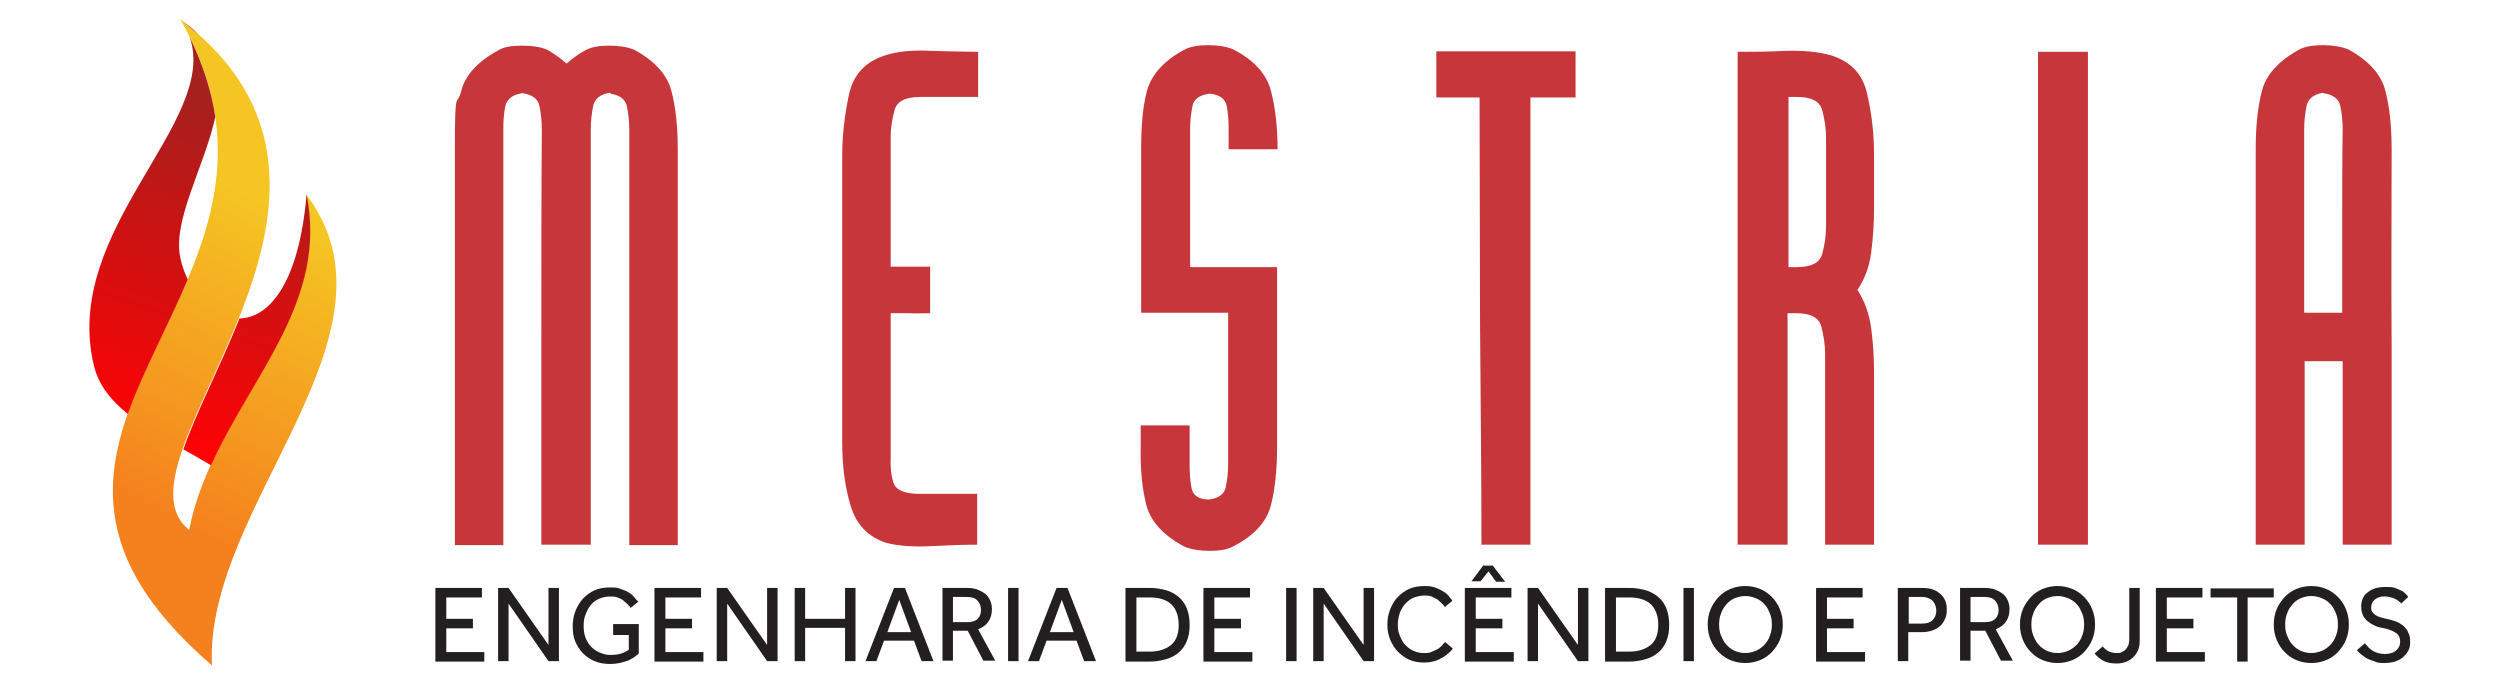 <?xml version="1.0" encoding="UTF-8"?>
<svg id="Camada_1" xmlns="http://www.w3.org/2000/svg" version="1.1" xmlns:xlink="http://www.w3.org/1999/xlink" viewBox="0 0 526 144.1">
  <!-- Generator: Adobe Illustrator 29.1.0, SVG Export Plug-In . SVG Version: 2.1.0 Build 142)  -->
  <defs>
    <style>
      .st0 {
        fill: url(#Gradiente_sem_nome_2);
      }

      .st1 {
        fill: url(#Gradiente_sem_nome);
      }

      .st2 {
        clip-path: url(#clippath-1);
      }

      .st3 {
        fill: #231f20;
      }

      .st4 {
        fill: #c6363b;
      }

      .st5 {
        clip-rule: evenodd;
        fill: none;
      }

      .st6 {
        clip-path: url(#clippath);
      }
    </style>
    <clipPath id="clippath">
      <path class="st5" d="M37.9,4c32.9,57.7-51,86.3,6.7,136-1.7-33.4,42.2-69.7,19.8-99.1,5.5,27.1-19.6,44.7-24.6,70.6-18.5-14.8,47.8-70.1-2-107.5"/>
    </clipPath>
    <linearGradient id="Gradiente_sem_nome" data-name="Gradiente sem nome" x1="21.7" y1="102.5" x2="53.4" y2="40.7" gradientUnits="userSpaceOnUse">
      <stop offset="0" stop-color="#f5801e"/>
      <stop offset="1" stop-color="#f5c623"/>
    </linearGradient>
    <clipPath id="clippath-1">
      <path class="st5" d="M41.7,7.2c-1-1.1-2.3-2.1-3.8-3.1,1.4,1,2.6,2.1,3.8,3.1M38.5,94.5c2,1.1,4,2.3,5.9,3.4,8.7-19.2,24.6-34.9,20.1-57-1.6,18.9-8,26-14.1,26.1-4.1,10.2-9.1,19.7-11.8,27.5ZM39.9,7.8c6.3,17.9-27.2,40.6-20.1,69.3,1,4,3.6,7.2,7.1,10,3.3-9.3,8.5-18.5,12.6-28.3-.6-1.3-1.2-2.8-1.5-4.3-1.9-7.9,5-19.3,7.3-29.9-.8-5.3-2.5-10.9-5.4-16.8Z"/>
    </clipPath>
    <linearGradient id="Gradiente_sem_nome_2" data-name="Gradiente sem nome 2" x1="27.1" y1="91.8" x2="50.1" y2="23.5" gradientUnits="userSpaceOnUse">
      <stop offset="0" stop-color="#ff0204"/>
      <stop offset="1" stop-color="#a6201d"/>
    </linearGradient>
  </defs>
  <path class="st3" d="M497.6,135.4c.2.2.5.5.7.8.3.3.6.5.9.7.3.2.7.4,1.1.5.4.1.9.2,1.4.2,1,0,1.8-.2,2.4-.7.6-.5.9-1.1.9-1.9s-.3-1.5-1-1.9c-.6-.4-1.6-.8-2.8-1-.7-.1-1.3-.3-1.8-.6-.5-.2-1-.6-1.4-.9-.4-.4-.7-.8-.9-1.3-.2-.5-.3-1-.3-1.7s.1-1.1.3-1.6c.2-.5.5-1,1-1.3.4-.4,1-.7,1.6-.9.6-.2,1.4-.3,2.2-.3s1.4,0,2,.2c.5.2,1,.4,1.4.6.4.2.7.5.9.7.2.2.4.4.5.6l-1.5,1.4c0-.1-.2-.3-.4-.4-.2-.2-.4-.4-.7-.5-.3-.2-.6-.3-1-.4-.4-.1-.8-.2-1.3-.2s-.9,0-1.3.2c-.4.1-.6.3-.9.5-.2.2-.4.4-.5.7-.1.3-.2.5-.2.8,0,.4,0,.7.2,1,.2.3.4.5.7.7.3.2.7.4,1.1.5.5.1,1,.3,1.6.4.6.1,1.1.3,1.7.5.5.2,1,.5,1.5.9.4.4.8.8,1,1.4.3.5.4,1.2.4,2s-.1,1.3-.4,1.8c-.3.6-.7,1-1.1,1.4-.5.4-1.1.7-1.7.9-.7.2-1.4.3-2.2.3s-1.4,0-2-.3c-.6-.2-1.1-.4-1.6-.6-.5-.3-.9-.6-1.3-.9-.4-.3-.7-.6-.9-.9l1.6-1.4ZM486.3,137.4c.8,0,1.6-.2,2.3-.5.7-.3,1.3-.8,1.8-1.3.5-.6.9-1.2,1.1-1.9.3-.7.4-1.5.4-2.3s-.1-1.6-.4-2.3c-.3-.7-.6-1.4-1.1-1.9-.5-.6-1.1-1-1.8-1.3-.7-.3-1.5-.5-2.3-.5s-1.6.2-2.3.5c-.7.3-1.3.8-1.7,1.3-.5.6-.9,1.2-1.1,1.9-.3.7-.4,1.5-.4,2.3s.1,1.6.4,2.3c.3.7.6,1.4,1.1,1.9.5.6,1.1,1,1.7,1.3.7.3,1.4.5,2.3.5ZM486.3,139.5c-1.1,0-2.1-.2-3.1-.6-1-.4-1.8-1-2.5-1.7-.7-.7-1.3-1.6-1.7-2.6-.4-1-.6-2-.6-3.2s.2-2.2.6-3.2c.4-1,1-1.8,1.7-2.6.7-.7,1.5-1.3,2.5-1.7,1-.4,2-.6,3.1-.6s2.1.2,3.1.6c1,.4,1.8,1,2.5,1.7.7.7,1.3,1.6,1.7,2.6.4,1,.6,2,.6,3.2s-.2,2.2-.6,3.2c-.4,1-1,1.8-1.7,2.6-.7.7-1.5,1.3-2.5,1.7-1,.4-2,.6-3.1.6ZM470.6,125.7h-5.5v-1.9h13.3v1.9h-5.5v13.5h-2.2v-13.5ZM453.7,123.7h9.7v2h-7.5v4.5h5.6v2h-5.6v5h8v2h-10.3v-15.4ZM442.4,136c.4.5.9.9,1.4,1.1.5.2,1,.3,1.6.3s.7,0,1-.2c.3-.1.6-.3.8-.5.2-.2.4-.6.6-.9.1-.4.2-.8.2-1.4v-10.7h2.2v10.9c0,.9-.1,1.7-.4,2.3-.3.6-.6,1.1-1.1,1.5-.4.4-1,.7-1.5.9-.6.2-1.2.3-1.9.3-1.1,0-2.1-.2-2.8-.6-.7-.4-1.3-.9-1.8-1.5l1.6-1.4ZM432.9,137.4c.8,0,1.6-.2,2.3-.5.7-.3,1.3-.8,1.8-1.3.5-.6.9-1.2,1.1-1.9.3-.7.4-1.5.4-2.3s-.1-1.6-.4-2.3c-.3-.7-.6-1.4-1.1-1.9-.5-.6-1.1-1-1.8-1.3-.7-.3-1.5-.5-2.3-.5s-1.6.2-2.3.5c-.7.3-1.3.8-1.7,1.3-.5.6-.9,1.2-1.1,1.9-.3.7-.4,1.5-.4,2.3s.1,1.6.4,2.3c.3.7.6,1.4,1.1,1.9.5.6,1.1,1,1.7,1.3.7.3,1.4.5,2.3.5ZM432.9,139.5c-1.1,0-2.1-.2-3.1-.6-1-.4-1.8-1-2.5-1.7-.7-.7-1.3-1.6-1.7-2.6-.4-1-.6-2-.6-3.2s.2-2.2.6-3.2c.4-1,1-1.8,1.7-2.6.7-.7,1.5-1.3,2.5-1.7,1-.4,2-.6,3.1-.6s2.1.2,3.1.6c1,.4,1.8,1,2.5,1.7.7.7,1.3,1.6,1.7,2.6.4,1,.6,2,.6,3.2s-.2,2.2-.6,3.2c-.4,1-1,1.8-1.7,2.6-.7.7-1.5,1.3-2.5,1.7-1,.4-2,.6-3.1.6ZM417.6,130.9c1,0,1.7-.2,2.2-.7.5-.5.7-1.1.7-1.9s-.3-1.5-.8-2c-.5-.5-1.2-.7-2.2-.7h-2.9v5.3h3ZM412.5,123.7h4.9c1,0,1.8.1,2.5.4.7.3,1.2.6,1.7,1,.4.4.7.9.9,1.4.2.5.3,1.1.3,1.6,0,1-.2,1.9-.7,2.6-.5.8-1.2,1.3-2.2,1.7l3.6,6.6h-2.5l-3.3-6.3h-3.1v6.3h-2.2v-15.4ZM404.4,131.2c1,0,1.7-.2,2.2-.7.5-.5.8-1.2.8-2s-.3-1.6-.8-2.1c-.5-.5-1.3-.8-2.2-.8h-2.8v5.6h2.8ZM399.4,123.7h4.9c1,0,1.9.1,2.6.4.7.3,1.2.7,1.6,1.1.4.4.7.9.9,1.5.2.6.2,1.1.2,1.6,0,.8-.1,1.4-.4,2-.3.6-.6,1.1-1.1,1.5-.5.4-1,.7-1.7.9-.6.2-1.3.3-2.1.3h-2.8v6.1h-2.2v-15.4ZM382.2,123.7h9.7v2h-7.5v4.5h5.6v2h-5.6v5h8v2h-10.3v-15.4ZM367.2,137.4c.8,0,1.6-.2,2.3-.5.7-.3,1.3-.8,1.8-1.3.5-.6.9-1.2,1.1-1.9.3-.7.4-1.5.4-2.3s-.1-1.6-.4-2.3c-.3-.7-.6-1.4-1.1-1.9-.5-.6-1.1-1-1.8-1.3-.7-.3-1.5-.5-2.3-.5s-1.6.2-2.3.5c-.7.3-1.3.8-1.7,1.3-.5.6-.9,1.2-1.1,1.9-.3.7-.4,1.5-.4,2.3s.1,1.6.4,2.3c.3.7.6,1.4,1.1,1.9.5.6,1.1,1,1.7,1.3.7.3,1.4.5,2.3.5ZM367.2,139.5c-1.1,0-2.1-.2-3.1-.6-1-.4-1.8-1-2.5-1.7-.7-.7-1.3-1.6-1.7-2.6-.4-1-.6-2-.6-3.2s.2-2.2.6-3.2c.4-1,1-1.8,1.7-2.6.7-.7,1.5-1.3,2.5-1.7,1-.4,2-.6,3.1-.6s2.1.2,3.1.6c1,.4,1.8,1,2.5,1.7.7.7,1.3,1.6,1.7,2.6.4,1,.6,2,.6,3.2s-.2,2.2-.6,3.2c-.4,1-1,1.8-1.7,2.6-.7.7-1.5,1.3-2.5,1.7-1,.4-2,.6-3.1.6ZM354.2,123.7h2.2v15.4h-2.2v-15.4ZM342.8,137.1c1.9,0,3.4-.5,4.5-1.4,1.1-.9,1.6-2.4,1.6-4.2s-.5-3.3-1.5-4.3c-1-1-2.6-1.5-4.6-1.5h-2.8v11.4h2.9ZM337.7,123.7h5.2c1.2,0,2.3.2,3.4.5,1,.3,1.9.8,2.6,1.4.7.6,1.3,1.4,1.7,2.4.4,1,.6,2.1.6,3.5s-.2,2.4-.6,3.4c-.4,1-1,1.8-1.7,2.4-.7.6-1.6,1.1-2.7,1.4-1,.3-2.2.5-3.4.5h-5.1v-15.4ZM321.4,123.7h2.2l8.4,12v-12h2.2v15.4h-2.2l-8.4-12.1v12.1h-2.2v-15.4ZM312.1,119h2c.4.6.9,1.2,1.3,1.7.4.6.8,1.1,1.3,1.7h-1.9c-.3-.4-.6-.7-.8-1.1-.3-.4-.6-.7-.8-1.1l-1.7,2.1h-1.9l2.6-3.5ZM308.3,123.7h9.7v2h-7.5v4.5h5.6v2h-5.6v5h8v2h-10.3v-15.4ZM305.7,136.4c-.2.3-.4.6-.8.9-.4.4-.8.7-1.3,1-.5.3-1.1.6-1.8.8-.7.2-1.4.3-2.2.3-1.1,0-2.2-.2-3.1-.6-.9-.4-1.7-1-2.4-1.7-.7-.7-1.2-1.6-1.6-2.5-.4-1-.6-2-.6-3.2s.2-2.2.6-3.2c.4-1,.9-1.9,1.6-2.6.7-.7,1.5-1.3,2.4-1.7.9-.4,2-.6,3.2-.6s1.5.1,2.2.3c.6.2,1.2.5,1.7.8.5.3.9.6,1.2,1,.3.4.6.7.8,1l-1.6,1.3c-.2-.3-.4-.5-.7-.8-.3-.3-.6-.5-.9-.8-.4-.2-.8-.4-1.2-.6-.5-.2-1-.2-1.6-.2s-1.6.2-2.3.5c-.7.3-1.2.8-1.7,1.3-.5.6-.8,1.2-1.1,1.9-.2.7-.4,1.5-.4,2.4s.1,1.6.4,2.3c.3.7.6,1.4,1.1,1.9.5.5,1,1,1.7,1.3.7.3,1.4.5,2.2.5s1.3,0,1.8-.3c.5-.2.9-.4,1.3-.6.3-.2.6-.5.9-.8.2-.3.4-.5.6-.6l1.5,1.3ZM276.3,123.7h2.2l8.4,12v-12h2.2v15.4h-2.2l-8.4-12.1v12.1h-2.2v-15.4ZM270.6,123.7h2.2v15.4h-2.2v-15.4ZM253.3,123.7h9.7v2h-7.5v4.5h5.6v2h-5.6v5h8v2h-10.3v-15.4ZM241.9,137.1c1.9,0,3.4-.5,4.5-1.4,1.1-.9,1.6-2.4,1.6-4.2s-.5-3.3-1.5-4.3c-1-1-2.6-1.5-4.6-1.5h-2.8v11.4h2.9ZM236.8,123.7h5.2c1.2,0,2.3.2,3.4.5,1,.3,1.9.8,2.6,1.4.7.6,1.3,1.4,1.7,2.4.4,1,.6,2.1.6,3.5s-.2,2.4-.6,3.4c-.4,1-1,1.8-1.7,2.4-.7.6-1.6,1.1-2.7,1.4-1,.3-2.2.5-3.4.5h-5.1v-15.4ZM225.9,133l-2.5-6.8-2.5,6.8h5ZM222.3,123.7h2.3l6,15.4h-2.5l-1.6-4.3h-6.3l-1.6,4.3h-2.3l6-15.4ZM212.1,123.7h2.2v15.4h-2.2v-15.4ZM203.5,130.9c1,0,1.7-.2,2.2-.7.5-.5.7-1.1.7-1.9s-.3-1.5-.8-2c-.5-.5-1.2-.7-2.2-.7h-2.9v5.3h3ZM198.4,123.7h4.9c1,0,1.8.1,2.5.4.7.3,1.2.6,1.7,1,.4.4.7.9.9,1.4.2.5.3,1.1.3,1.6,0,1-.2,1.9-.7,2.6-.5.8-1.2,1.3-2.2,1.7l3.6,6.6h-2.5l-3.3-6.3h-3.1v6.3h-2.2v-15.4ZM191.7,133l-2.5-6.8-2.5,6.8h5ZM188.1,123.7h2.3l6,15.4h-2.5l-1.6-4.3h-6.3l-1.6,4.3h-2.3l6-15.4ZM167.2,123.7h2.2v6.5h8.4v-6.5h2.2v15.4h-2.2v-7h-8.4v7h-2.2v-15.4ZM150.8,123.7h2.2l8.4,12v-12h2.2v15.4h-2.2l-8.4-12.1v12.1h-2.2v-15.4ZM137.8,123.7h9.7v2h-7.5v4.5h5.6v2h-5.6v5h8v2h-10.3v-15.4ZM129,131.3h5.4v6.2c-.3.3-.6.5-1,.8-.4.2-.8.5-1.3.7-.5.2-1.1.3-1.7.5-.6.1-1.3.2-2.1.2-1.2,0-2.3-.2-3.2-.6-1-.4-1.8-1-2.5-1.7-.7-.7-1.2-1.6-1.6-2.5-.4-1-.5-2-.5-3.2s.2-2.2.6-3.2c.4-1,.9-1.8,1.6-2.6.7-.7,1.5-1.3,2.4-1.7.9-.4,2-.6,3.2-.6s1.5,0,2.2.3c.6.2,1.2.4,1.7.7.5.3.9.6,1.2,1,.3.4.6.7.9,1l-1.6,1.3c-.2-.3-.4-.5-.7-.8-.3-.3-.6-.5-.9-.8s-.8-.4-1.2-.6c-.5-.2-1-.2-1.6-.2-.8,0-1.6.2-2.3.5-.7.3-1.3.8-1.7,1.3-.5.6-.8,1.2-1.1,2-.3.7-.4,1.5-.4,2.4s.1,1.7.4,2.5c.3.7.7,1.4,1.2,1.9.5.5,1.1.9,1.8,1.2.7.3,1.4.5,2.2.5s1.7-.1,2.3-.3c.6-.2,1.2-.5,1.6-.8v-3.1h-3.3v-1.9ZM104.8,123.7h2.2l8.4,12v-12h2.2v15.4h-2.2l-8.4-12.1v12.1h-2.2v-15.4ZM91.7,123.7h9.7v2h-7.5v4.5h5.6v2h-5.6v5h8v2h-10.3v-15.4Z"/>
  <path class="st4" d="M492.9,76h-8v38.6h-10.3V31.5c0-4.8.4-8.9,1.3-12.3.8-3.4,3.5-6.4,7.9-8.8,1.2-.6,2.8-.9,4.9-.9s3.9.3,5.4.9c4.4,2.4,7,5.4,7.8,8.8.9,3.4,1.3,7.5,1.3,12.3,0,13.7-.1,27.6,0,41.6,0,14,0,27.9,0,41.5h-10.3v-38.6M488.9,19.5c-2.1.3-3.3,1.3-3.6,2.8-.3,1.5-.5,3.1-.5,4.8,0,6.3,0,12.7,0,19.2,0,6.5,0,13,0,19.5h8v-19.5c0-6.5,0-12.9.1-19.2,0-1.7-.2-3.3-.5-4.8-.3-1.5-1.5-2.4-3.6-2.7ZM428.8,10.9h10.5v103.7h-10.5V10.9ZM376.3,20.4v35.8h1.8c3,0,4.8-.9,5.3-2.8.5-1.8.8-3.8.8-5.8v-18.7c0-1.9-.3-3.8-.8-5.7-.5-1.9-2.3-2.8-5.3-2.8h-1.8ZM365.8,10.9h.1c2.8,0,6,0,9.8-.2,3.8-.1,6.9.2,9.4.9,4.3,1.3,6.9,4,7.8,8.4,1,4.3,1.4,8.6,1.4,12.7v11.2c0,3-.2,6.1-.6,9.2-.4,3.1-1.4,5.7-2.9,7.9,1.5,2.3,2.5,5,2.9,8.1.4,3.1.6,6.2.6,9.1v36.4h-10.3v-40.2c0-1.9-.3-3.8-.8-5.7-.5-1.9-2.3-2.8-5.3-2.8h-1.8v48.7h-10.5V10.9ZM311.7,114.6c0-15.1-.2-30.7-.3-47,0-16.2-.1-31.9-.1-47.1-1.1,0-2.6,0-4.6,0-2,0-3.5,0-4.5,0v-9.7h29.3v9.7h-9.5v94.1h-10.2ZM268.7,93.9c0,4.8-.4,8.9-1.3,12.4-.9,3.5-3.5,6.4-8,8.7-1.1.6-2.7.9-4.8.9s-4.1-.3-5.4-.9c-4.4-2.3-7.1-5.3-8-8.7-.9-3.5-1.3-7.6-1.2-12.4,0-1,0-.7,0,.8s0-.2,0-5.2h10.3c0,2.9,0,4.5,0,4.6,0,.2,0,0,0-.3s0-.5,0-.4v4.3c0,1.8.1,3.4.4,5,.3,1.5,1.5,2.4,3.7,2.4,2-.3,3.2-1.1,3.5-2.6.3-1.5.5-3.1.5-4.8v-31.9h-18.3V31.5c0-4.8.3-8.9,1.2-12.3.9-3.4,3.5-6.4,8-8.8,1.2-.6,2.8-.9,4.9-.9s3.9.3,5.3.9c4.4,2.3,7,5.2,7.9,8.7.9,3.4,1.4,7.5,1.4,12.3h-10.3v-4.3c0-1.7-.1-3.3-.4-4.8-.3-1.5-1.5-2.4-3.6-2.6-2.1.3-3.3,1.1-3.6,2.6-.3,1.5-.5,3.1-.5,4.8v29.1h18.3c0,6.3,0,12.6,0,18.8,0,6.3,0,12.6,0,18.8ZM205.7,114.6c-2.7,0-5.9.1-9.6.3-3.7.2-7,0-9.7-.7-3.8-1.3-6.2-3.8-7.4-7.7-1.2-3.9-1.8-8.4-1.8-13.4v-60.4c0-4.2.5-8.4,1.4-12.7.9-4.3,3.5-7.1,7.8-8.4,2.5-.8,5.7-1.1,9.5-.9,3.8.1,7.1.2,9.9.2v9.5h-12.2c-3.1,0-4.9.9-5.4,2.8-.5,1.9-.8,3.8-.8,5.7,0,4.5,0,9,0,13.6,0,4.5,0,9,0,13.6h8.3v9.8c-1.8,0-3.2.1-4.2,0-1,0-2.3,0-4.1,0v30.4c-.1,2,.1,3.8.6,5.3.5,1.5,2.3,2.3,5.4,2.3h12.2v10.7ZM128.4,19.5c-2.1.3-3.3,1.3-3.6,2.8-.3,1.5-.5,3.1-.5,4.8,0,14.1,0,28.8,0,43.8,0,15.1,0,29.6,0,43.7h-10.4v-43.7c0-15.1,0-29.7.1-43.8,0-1.7-.2-3.3-.5-4.8-.3-1.5-1.5-2.4-3.6-2.7-2.1.3-3.3,1.3-3.6,2.8-.3,1.5-.4,3.1-.4,4.8v87.5h-10.2c0-13.6,0-27.5,0-41.5,0-14,0-27.9,0-41.6s.4-8.9,1.3-12.3c.8-3.4,3.5-6.4,8-8.8,1-.6,2.6-.9,4.8-.9s4.1.3,5.4.9c1.6.9,2.9,1.9,4,2.9,1.2-1.1,2.6-2.1,4.1-2.9,1.2-.6,2.8-.9,4.9-.9s3.9.3,5.3.9c4.4,2.4,7,5.4,7.8,8.8.9,3.4,1.3,7.5,1.3,12.3v83.1h-10.2c0-14.1,0-28.6,0-43.7,0-15.1,0-29.7,0-43.8,0-1.7-.2-3.3-.5-4.8-.3-1.5-1.5-2.4-3.5-2.7Z"/>
  <g class="st6">
    <rect class="st1" x="-13.1" y="4" width="100.8" height="136"/>
  </g>
  <g class="st2">
    <rect class="st0" x="12.7" y="4" width="56.2" height="93.9"/>
  </g>
</svg>